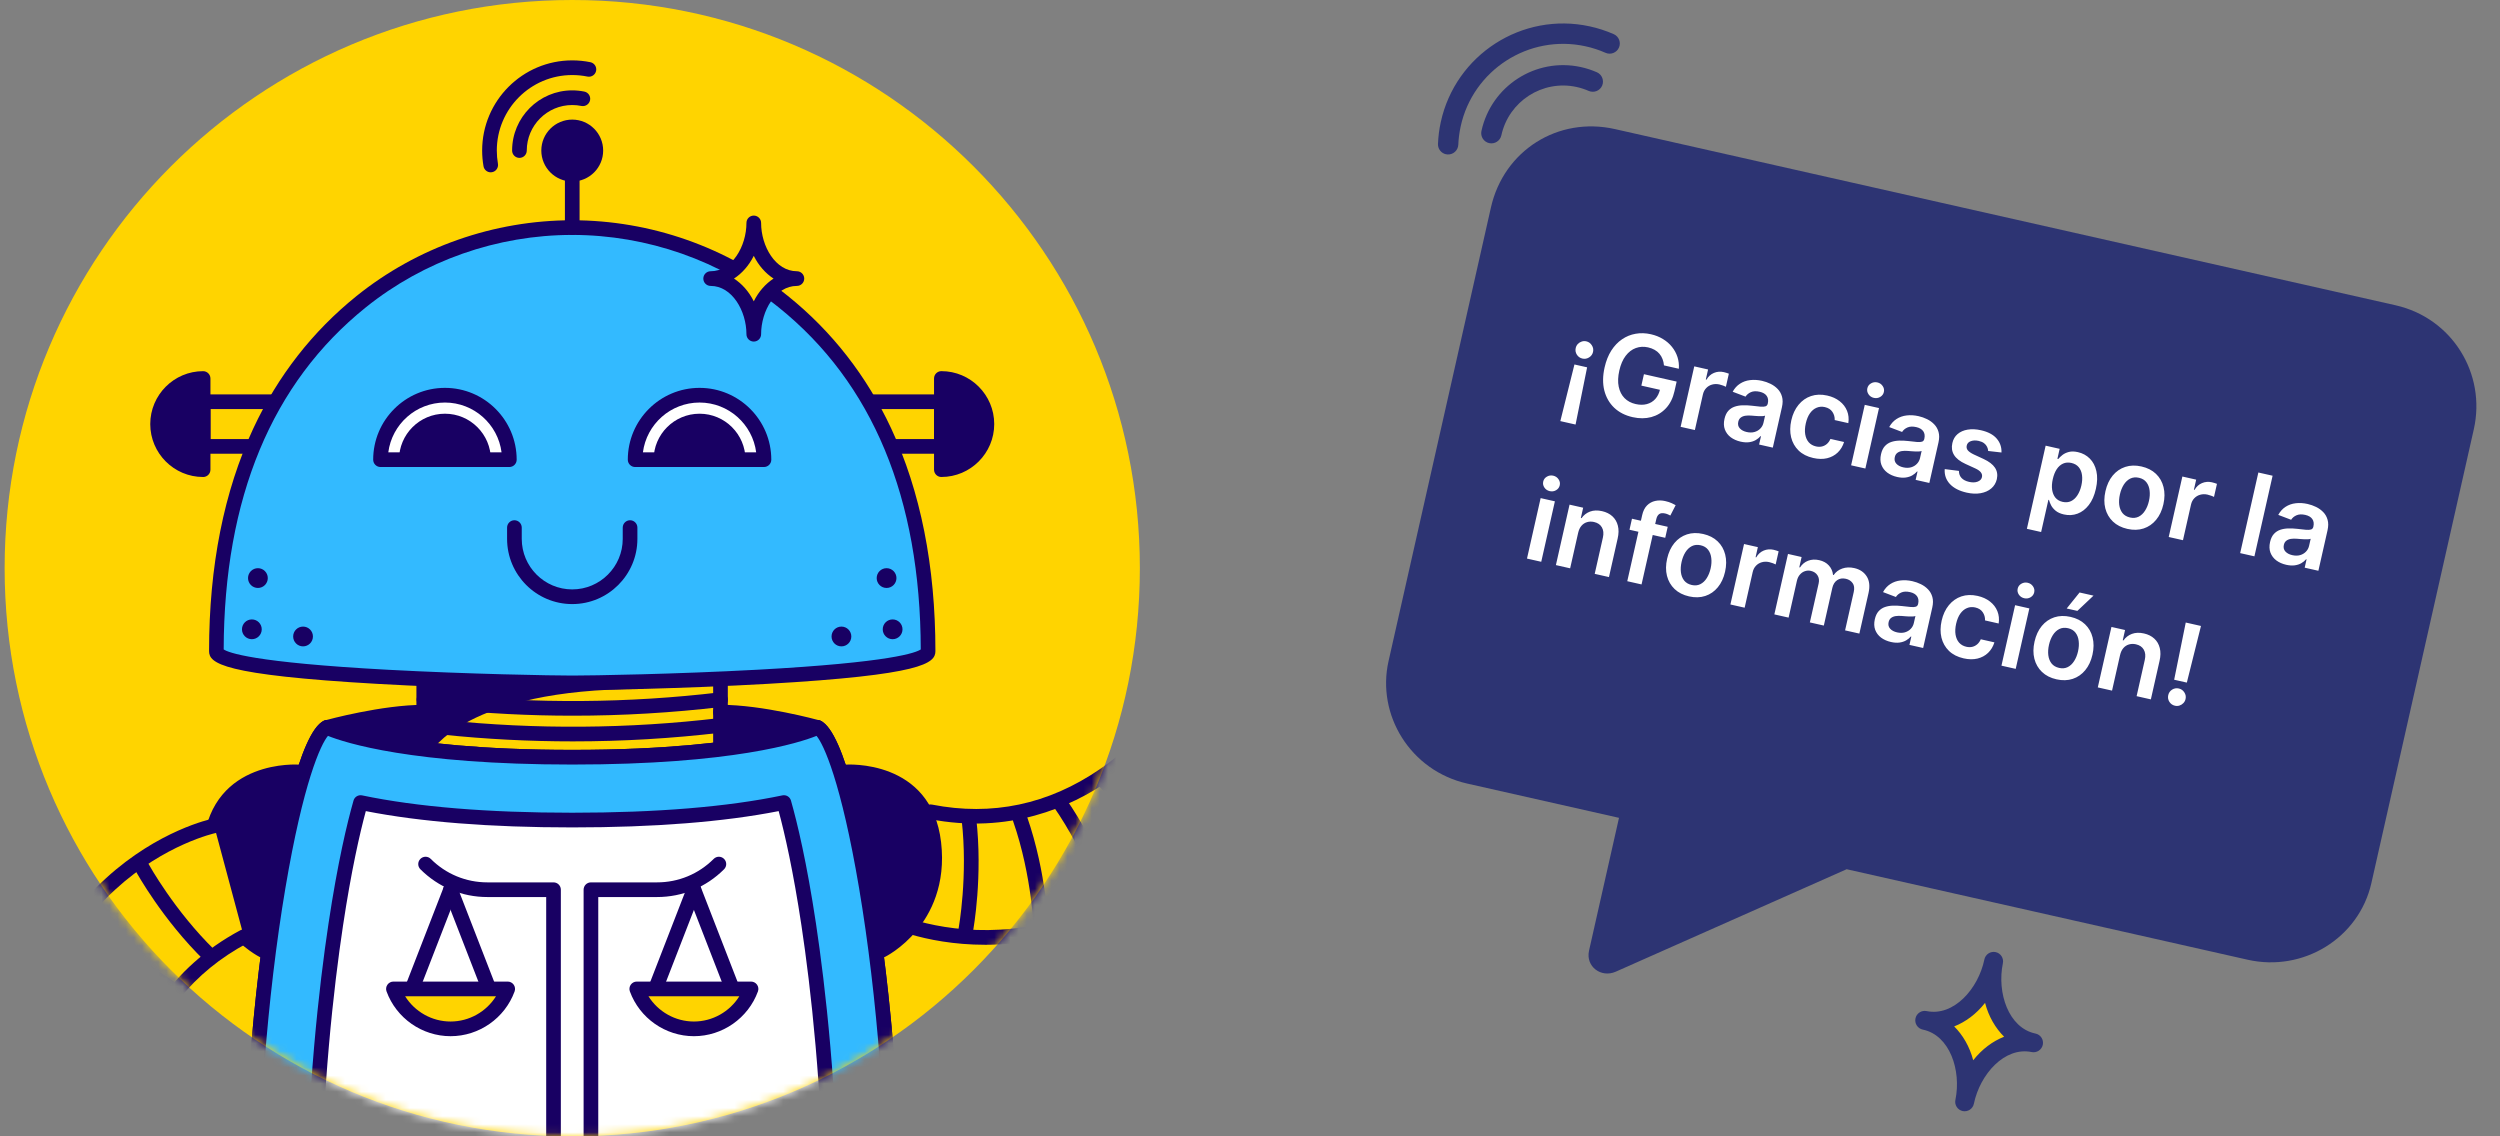 <svg width="308" height="140" viewBox="0 0 308 140" fill="none" xmlns="http://www.w3.org/2000/svg">
<rect x="0" y="0" width="308" height="140" fill="#808080" stroke="none"/>
<path d="M70.5 140C109.121 140 140.43 108.66 140.43 70C140.43 31.34 109.121 0 70.5 0C31.879 0 0.57 31.34 0.57 70C0.57 108.66 31.879 140 70.5 140Z" fill="#FFD400"/>
<mask id="mask0_312_6831" style="mask-type:luminance" maskUnits="userSpaceOnUse" x="0" y="0" width="141" height="140">
<path d="M70.5 140C109.121 140 140.43 108.66 140.43 70C140.43 31.34 109.121 0 70.5 0C31.879 0 0.57 31.34 0.57 70C0.57 108.66 31.879 140 70.5 140Z" fill="white"/>
</mask>
<g mask="url(#mask0_312_6831)">
<path d="M106.6 54.997H115.976V49.492H103.716" fill="#FFD400"/>
<path d="M115.975 55.9H106.6C106.102 55.9 105.697 55.495 105.697 54.997C105.697 54.498 106.102 54.093 106.6 54.093H115.073V50.396H103.719C103.221 50.396 102.816 49.99 102.816 49.492C102.816 48.994 103.221 48.588 103.719 48.588H115.975C116.473 48.588 116.878 48.994 116.878 49.492V54.997C116.878 55.495 116.473 55.9 115.975 55.9Z" fill="#180063"/>
<path d="M115.976 46.629V57.863C119.073 57.863 121.586 55.348 121.586 52.247C121.586 49.146 119.073 46.631 115.976 46.631V46.629Z" fill="#180063"/>
<path d="M115.976 58.766C115.478 58.766 115.073 58.361 115.073 57.862V46.629C115.073 46.13 115.478 45.725 115.976 45.725C119.566 45.725 122.488 48.65 122.488 52.244C122.488 55.838 119.566 58.764 115.976 58.764V58.766ZM116.878 47.62V56.871C119.045 56.448 120.683 54.535 120.683 52.244C120.683 49.954 119.042 48.041 116.878 47.618V47.62Z" fill="#180063"/>
<path d="M34.401 54.997H25.025V49.492H37.282" fill="#FFD400"/>
<path d="M34.401 55.9H25.025C24.527 55.9 24.122 55.495 24.122 54.997V49.492C24.122 48.994 24.527 48.588 25.025 48.588H37.282C37.779 48.588 38.184 48.994 38.184 49.492C38.184 49.99 37.779 50.396 37.282 50.396H25.928V54.093H34.401C34.898 54.093 35.303 54.498 35.303 54.997C35.303 55.495 34.898 55.9 34.401 55.9Z" fill="#180063"/>
<path d="M25.024 46.629V57.863C21.927 57.863 19.415 55.348 19.415 52.247C19.415 49.146 21.927 46.631 25.024 46.631V46.629Z" fill="#180063"/>
<path d="M25.024 58.766C21.434 58.766 18.512 55.841 18.512 52.247C18.512 48.653 21.434 45.728 25.024 45.728C25.522 45.728 25.927 46.133 25.927 46.631V57.865C25.927 58.363 25.522 58.769 25.024 58.769V58.766ZM24.122 47.62C21.955 48.044 20.317 49.957 20.317 52.247C20.317 54.537 21.958 56.45 24.122 56.874V47.623V47.62Z" fill="#180063"/>
<path d="M41.72 89.62C41.72 89.62 47.9 87.27 70.5 87.27C93.1 87.27 99.176 89.362 99.176 89.362C99.176 89.362 93.198 93.286 70.5 93.286C47.802 93.286 41.72 89.62 41.72 89.62Z" fill="#180063"/>
<path d="M88.568 83.183H52.432V93.025H88.568V83.183Z" fill="#FFD400"/>
<path d="M52.233 92.305C52.233 92.305 56.569 83.981 78.908 83.981C52.693 83.981 52.233 84.131 52.233 84.131V92.302V92.305Z" fill="#180063"/>
<path d="M52.233 93.209C52.161 93.209 52.089 93.201 52.019 93.183C51.614 93.085 51.331 92.721 51.331 92.305V84.133C51.331 83.743 51.581 83.397 51.952 83.273C52.115 83.219 52.548 83.077 78.908 83.077C79.406 83.077 79.811 83.483 79.811 83.981C79.811 84.479 79.406 84.885 78.908 84.885C57.366 84.885 53.077 92.643 53.035 92.721C52.878 93.025 52.566 93.206 52.236 93.206L52.233 93.209ZM53.136 85.001V89.86C54.764 88.365 57.766 86.356 63.035 84.91C56.868 84.936 54.248 84.972 53.136 85.001Z" fill="#180063"/>
<path d="M96.51 37.174C81.369 24.995 59.631 24.995 44.491 37.174C35.051 44.767 26.66 57.816 26.66 80.216C26.66 83.351 65.022 84.136 70.5 84.136C75.979 84.136 114.34 83.351 114.34 80.216C114.34 57.816 105.95 44.767 96.51 37.174Z" fill="#33BAFF"/>
<path d="M70.5 85.037C67.859 85.037 56.82 84.843 46.474 84.252C27.341 83.157 25.757 81.719 25.757 80.216C25.757 69.749 27.594 60.511 31.218 52.761C34.235 46.306 38.509 40.827 43.926 36.469C51.408 30.451 60.846 27.136 70.5 27.136C80.154 27.136 89.592 30.451 97.075 36.469C102.491 40.825 106.765 46.306 109.783 52.761C113.407 60.511 115.243 69.749 115.243 80.216C115.243 81.719 113.659 83.16 94.526 84.252C84.181 84.843 73.139 85.037 70.5 85.037ZM27.563 80.01C28.107 80.389 31.133 81.611 47.741 82.512C57.73 83.051 68.063 83.23 70.5 83.23C72.938 83.23 83.273 83.054 93.26 82.512C109.868 81.613 112.893 80.389 113.438 80.01C113.396 61.356 107.508 47.179 95.942 37.876C88.78 32.116 79.744 28.943 70.498 28.943C61.251 28.943 52.216 32.116 45.053 37.879C33.487 47.184 27.602 61.356 27.558 80.012L27.563 80.01Z" fill="#180063"/>
<path d="M52.233 93.209C51.736 93.209 51.331 92.803 51.331 92.305V84.133C51.331 83.635 51.736 83.23 52.233 83.23C52.731 83.23 53.136 83.635 53.136 84.133V92.305C53.136 92.803 52.731 93.209 52.233 93.209Z" fill="#180063"/>
<path d="M88.764 93.209C88.266 93.209 87.861 92.803 87.861 92.305V84.133C87.861 83.635 88.266 83.23 88.764 83.23C89.262 83.23 89.667 83.635 89.667 84.133V92.305C89.667 92.803 89.262 93.209 88.764 93.209Z" fill="#180063"/>
<path d="M36.771 95.101C36.771 95.101 27.067 94.311 25.958 103.864C24.849 113.417 32.404 117.096 32.404 117.096" fill="#180063"/>
<path d="M32.401 118C32.27 118 32.136 117.971 32.007 117.909C31.924 117.871 23.887 113.833 25.058 103.761C26.255 93.462 36.737 94.192 36.84 94.203C37.338 94.244 37.707 94.68 37.668 95.176C37.627 95.672 37.196 96.041 36.696 96.005C36.335 95.976 27.844 95.419 26.851 103.97C25.832 112.74 32.512 116.146 32.798 116.288C33.245 116.507 33.43 117.05 33.211 117.496C33.054 117.816 32.734 118.002 32.401 118.002V118Z" fill="#180063"/>
<path d="M26.384 101.747C26.384 101.747 0.96 106.993 0.96 142.894H15.014C15.014 142.894 13.459 124.258 30.047 115.405" fill="#FFD400"/>
<path d="M15.012 143.798H0.957C0.46 143.798 0.055 143.393 0.055 142.894C0.055 134.581 1.417 127.202 4.102 120.961C6.263 115.939 9.276 111.643 13.062 108.189C19.528 102.292 25.93 100.918 26.201 100.861C26.688 100.76 27.166 101.075 27.266 101.563C27.367 102.051 27.052 102.529 26.565 102.63C26.503 102.643 20.305 103.988 14.202 109.591C6.297 116.848 2.038 128.035 1.863 141.988H14.068C14.04 140.292 14.163 136.574 15.438 132.213C17.024 126.786 20.771 119.327 29.616 114.605C30.057 114.37 30.604 114.537 30.838 114.976C31.073 115.415 30.906 115.965 30.467 116.2C23.831 119.742 19.363 125.278 17.192 132.657C15.559 138.206 15.907 142.77 15.91 142.817C15.93 143.067 15.845 143.318 15.672 143.504C15.502 143.689 15.26 143.795 15.009 143.795L15.012 143.798Z" fill="#180063"/>
<path d="M15.19 138.626H15.177C7.849 138.521 1.496 136.458 1.231 136.37C0.756 136.215 0.501 135.704 0.656 135.229C0.81 134.756 1.321 134.495 1.796 134.653C1.857 134.674 8.161 136.718 15.205 136.819C15.703 136.827 16.103 137.237 16.095 137.736C16.087 138.231 15.685 138.626 15.192 138.626H15.19Z" fill="#180063"/>
<path d="M16.072 132.807C16.028 132.807 15.981 132.804 15.935 132.796C9.247 131.787 3.469 129.159 2.378 128.642C1.927 128.428 1.736 127.891 1.947 127.439C2.159 126.987 2.701 126.796 3.149 127.008C4.199 127.506 9.765 130.036 16.203 131.01C16.696 131.085 17.036 131.544 16.962 132.037C16.895 132.487 16.51 132.807 16.069 132.807H16.072Z" fill="#180063"/>
<path d="M18.471 127.253C18.388 127.253 18.306 127.243 18.223 127.22C11.068 125.18 5.363 121.41 5.123 121.25C4.708 120.974 4.597 120.414 4.873 119.998C5.149 119.582 5.709 119.469 6.124 119.745C6.181 119.784 11.845 123.52 18.718 125.479C19.198 125.616 19.477 126.117 19.34 126.597C19.227 126.995 18.866 127.253 18.473 127.253H18.471Z" fill="#180063"/>
<path d="M20.934 122.59C20.771 122.59 20.609 122.546 20.462 122.456C14.13 118.55 9.657 113.373 9.469 113.154C9.144 112.774 9.188 112.206 9.567 111.881C9.946 111.555 10.516 111.599 10.841 111.979C10.885 112.03 15.324 117.166 21.411 120.917C21.836 121.178 21.968 121.736 21.705 122.162C21.535 122.438 21.238 122.593 20.936 122.593L20.934 122.59Z" fill="#180063"/>
<path d="M25.845 118.627C25.618 118.627 25.391 118.542 25.216 118.372C20.026 113.311 16.859 107.566 16.727 107.324C16.487 106.885 16.647 106.337 17.086 106.097C17.522 105.857 18.071 106.017 18.311 106.456C18.342 106.513 21.489 112.211 26.477 117.075C26.833 117.424 26.841 117.995 26.492 118.353C26.314 118.534 26.08 118.627 25.845 118.627Z" fill="#180063"/>
<path d="M70.5 163.898C41.968 163.898 30.707 156.457 30.24 156.139C29.992 155.972 29.845 155.69 29.845 155.393C29.845 139.034 31.101 122.593 33.384 109.1C34.338 103.456 36.884 90.177 39.904 88.799C40.152 88.685 40.438 88.69 40.683 88.814C40.753 88.848 48.197 92.385 70.5 92.385C82.153 92.385 89.638 91.414 93.868 90.598C98.452 89.715 100.304 88.819 100.322 88.812C100.564 88.693 100.85 88.688 101.098 88.799C104.118 90.177 106.664 103.456 107.618 109.1C109.899 122.593 111.157 139.034 111.157 155.393C111.157 155.693 111.01 155.972 110.763 156.139C110.298 156.457 99.035 163.898 70.502 163.898H70.5ZM31.651 154.885C33.864 156.163 45.489 162.091 70.5 162.091C85.078 162.091 94.975 160.064 100.711 158.365C105.604 156.914 108.379 155.45 109.349 154.887C109.323 138.805 108.08 122.681 105.841 109.428C103.633 96.356 101.477 91.69 100.595 90.66C98.537 91.486 90.288 94.192 70.5 94.192C50.712 94.192 42.461 91.486 40.405 90.66C39.523 91.69 37.366 96.356 35.158 109.428C32.92 122.681 31.677 138.805 31.651 154.885Z" fill="#180063"/>
<path d="M40.279 90.523C39.881 90.523 39.518 90.26 39.409 89.86C39.278 89.38 39.559 88.881 40.039 88.75C40.322 88.672 47.047 86.834 52.233 86.834C52.731 86.834 53.136 87.239 53.136 87.737C53.136 88.236 52.731 88.641 52.233 88.641C47.292 88.641 40.583 90.474 40.516 90.492C40.436 90.516 40.356 90.526 40.276 90.526L40.279 90.523Z" fill="#180063"/>
<path d="M100.722 90.523C100.642 90.523 100.562 90.513 100.482 90.49C100.415 90.472 93.709 88.639 88.764 88.639C88.266 88.639 87.861 88.233 87.861 87.735C87.861 87.237 88.266 86.831 88.764 86.831C93.954 86.831 100.675 88.67 100.959 88.747C101.439 88.879 101.722 89.377 101.588 89.857C101.477 90.257 101.114 90.521 100.719 90.521L100.722 90.523Z" fill="#180063"/>
<path d="M70.5 28.943C70.002 28.943 69.597 28.538 69.597 28.039V21.458C69.597 20.96 70.002 20.554 70.5 20.554C70.998 20.554 71.403 20.96 71.403 21.458V28.039C71.403 28.538 70.998 28.943 70.5 28.943Z" fill="#180063"/>
<path d="M70.5 21.458C72.106 21.458 73.407 20.155 73.407 18.548C73.407 16.941 72.106 15.638 70.5 15.638C68.895 15.638 67.593 16.941 67.593 18.548C67.593 20.155 68.895 21.458 70.5 21.458Z" fill="#180063"/>
<path d="M70.5 22.362C68.4 22.362 66.69 20.652 66.69 18.548C66.69 16.444 68.398 14.735 70.5 14.735C72.602 14.735 74.31 16.444 74.31 18.548C74.31 20.652 72.602 22.362 70.5 22.362ZM70.5 16.545C69.396 16.545 68.496 17.443 68.496 18.551C68.496 19.658 69.394 20.557 70.5 20.557C71.606 20.557 72.504 19.658 72.504 18.551C72.504 17.443 71.606 16.545 70.5 16.545Z" fill="#180063"/>
<path d="M70.5 162.994C99.081 162.994 110.252 155.393 110.252 155.393C110.252 118.534 104.028 91.13 100.722 89.622C100.722 89.622 93.404 93.289 70.5 93.289C47.596 93.289 40.279 89.622 40.279 89.622C36.972 91.13 30.748 118.537 30.748 155.393C30.748 155.393 41.916 162.994 70.5 162.994Z" fill="#33BAFF"/>
<path d="M70.5 163.898C41.968 163.898 30.707 156.457 30.24 156.139C29.992 155.972 29.845 155.69 29.845 155.393C29.845 139.034 31.101 122.593 33.384 109.1C34.338 103.456 36.884 90.177 39.904 88.799C40.152 88.685 40.438 88.69 40.683 88.814C40.753 88.848 48.197 92.385 70.5 92.385C82.153 92.385 89.638 91.414 93.868 90.598C98.452 89.715 100.304 88.819 100.322 88.812C100.564 88.693 100.85 88.688 101.098 88.799C104.118 90.177 106.664 103.456 107.618 109.1C109.899 122.593 111.157 139.034 111.157 155.393C111.157 155.693 111.01 155.972 110.763 156.139C110.298 156.457 99.035 163.898 70.502 163.898H70.5ZM31.651 154.885C33.864 156.163 45.489 162.091 70.5 162.091C85.078 162.091 94.975 160.064 100.711 158.365C105.604 156.914 108.379 155.45 109.349 154.887C109.323 138.805 108.08 122.681 105.841 109.428C103.633 96.356 101.477 91.69 100.595 90.66C98.537 91.486 90.288 94.192 70.5 94.192C50.712 94.192 42.461 91.486 40.405 90.66C39.523 91.69 37.366 96.356 35.158 109.428C32.92 122.681 31.677 138.805 31.651 154.885Z" fill="#180063"/>
<path d="M70.5 155.249C57.304 155.249 48.331 153.516 43.129 152.063C41.259 151.541 39.729 151.017 38.522 150.55C38.764 134.423 40.168 121.867 41.364 113.918C42.43 106.828 43.546 101.956 44.423 98.876C49.682 99.978 57.988 101.034 70.5 101.034C83.012 101.034 91.317 99.978 96.577 98.876C97.451 101.956 98.568 106.828 99.636 113.918C100.832 121.867 102.236 134.421 102.478 150.55C101.271 151.017 99.744 151.541 97.871 152.063C92.666 153.516 83.693 155.249 70.5 155.249Z" fill="white"/>
<path d="M70.5 156.152C57.204 156.152 48.143 154.402 42.886 152.933C41.204 152.463 39.626 151.944 38.197 151.391C37.844 151.254 37.614 150.914 37.619 150.534C37.864 134.204 39.306 121.534 40.472 113.781C41.609 106.219 42.775 101.367 43.554 98.628C43.683 98.171 44.145 97.895 44.606 97.99C51.38 99.41 60.093 100.128 70.5 100.128C80.907 100.128 89.618 99.408 96.394 97.99C96.858 97.892 97.317 98.171 97.446 98.628C98.225 101.367 99.391 106.219 100.528 113.781C101.694 121.534 103.136 134.204 103.381 150.534C103.386 150.914 103.156 151.254 102.803 151.391C101.374 151.944 99.798 152.463 98.114 152.933C92.855 154.402 83.796 156.152 70.5 156.152ZM39.435 149.927C40.65 150.377 41.973 150.8 43.371 151.192C48.522 152.631 57.407 154.345 70.5 154.345C83.592 154.345 92.481 152.631 97.629 151.192C99.027 150.803 100.347 150.377 101.565 149.927C101.294 134.005 99.886 121.648 98.743 114.052C97.724 107.28 96.688 102.723 95.932 99.929C89.161 101.261 80.613 101.938 70.5 101.938C60.387 101.938 51.836 101.261 45.068 99.929C44.315 102.725 43.276 107.28 42.257 114.052C41.114 121.648 39.706 134.005 39.435 149.927Z" fill="#180063"/>
<path d="M54.815 48.687C50.433 48.687 46.879 52.244 46.879 56.631H62.752C62.752 52.244 59.198 48.687 54.815 48.687Z" fill="white"/>
<path d="M62.752 57.537H46.879C46.381 57.537 45.976 57.132 45.976 56.633C45.976 51.754 49.94 47.785 54.815 47.785C59.69 47.785 63.654 51.754 63.654 56.633C63.654 57.132 63.25 57.537 62.752 57.537ZM47.838 55.73H61.792C61.349 52.273 58.388 49.593 54.815 49.593C51.243 49.593 48.285 52.273 47.838 55.73Z" fill="#180063"/>
<path d="M86.182 48.687C81.8 48.687 78.246 52.244 78.246 56.631H94.118C94.118 52.244 90.564 48.687 86.182 48.687Z" fill="white"/>
<path d="M94.121 57.537H78.248C77.75 57.537 77.345 57.132 77.345 56.633C77.345 51.754 81.31 47.785 86.184 47.785C91.059 47.785 95.024 51.754 95.024 56.633C95.024 57.132 94.619 57.537 94.121 57.537ZM79.207 55.73H93.161C92.718 52.273 89.757 49.593 86.184 49.593C82.612 49.593 79.654 52.273 79.207 55.73Z" fill="#180063"/>
<path d="M54.816 51.873C52.19 51.873 50.06 54.003 50.06 56.633H59.569C59.569 54.005 57.441 51.873 54.813 51.873H54.816Z" fill="#180063"/>
<path d="M59.572 57.537H50.062C49.564 57.537 49.159 57.132 49.159 56.633C49.159 53.509 51.697 50.969 54.818 50.969C57.939 50.969 60.477 53.509 60.477 56.633C60.477 57.132 60.072 57.537 59.574 57.537H59.572ZM51.07 55.73H58.561C58.153 54.039 56.629 52.776 54.816 52.776C53.002 52.776 51.478 54.036 51.07 55.73Z" fill="#180063"/>
<path d="M86.183 51.873C83.557 51.873 81.426 54.003 81.426 56.633H90.936C90.936 54.005 88.808 51.873 86.18 51.873H86.183Z" fill="#180063"/>
<path d="M90.939 57.537H81.429C80.931 57.537 80.526 57.132 80.526 56.633C80.526 53.509 83.064 50.969 86.185 50.969C89.306 50.969 91.844 53.509 91.844 56.633C91.844 57.132 91.439 57.537 90.941 57.537H90.939ZM82.437 55.73H89.927C89.52 54.039 87.996 52.776 86.182 52.776C84.369 52.776 82.845 54.036 82.437 55.73Z" fill="#180063"/>
<path d="M70.5 74.423C66.074 74.423 62.473 70.818 62.473 66.388V64.999C62.473 64.501 62.878 64.095 63.376 64.095C63.874 64.095 64.279 64.501 64.279 64.999V66.388C64.279 69.822 67.069 72.615 70.5 72.615C73.93 72.615 76.721 69.822 76.721 66.388V64.999C76.721 64.501 77.126 64.095 77.624 64.095C78.122 64.095 78.527 64.501 78.527 64.999V66.388C78.527 70.818 74.926 74.423 70.5 74.423Z" fill="#180063"/>
<path d="M70.577 88.174C65.223 88.174 59.871 87.898 54.55 87.345L52.141 87.095C51.645 87.043 51.284 86.599 51.336 86.103C51.388 85.608 51.826 85.246 52.326 85.298L54.736 85.548C65.999 86.718 77.413 86.635 88.658 85.3C89.156 85.241 89.602 85.597 89.662 86.09C89.721 86.586 89.368 87.035 88.872 87.095C82.806 87.815 76.69 88.174 70.577 88.174Z" fill="#180063"/>
<path d="M70.577 91.339C65.223 91.339 59.871 91.063 54.55 90.51L52.141 90.26C51.645 90.208 51.284 89.764 51.336 89.269C51.388 88.773 51.826 88.411 52.326 88.463L54.736 88.713C65.999 89.883 77.413 89.8 88.658 88.466C89.156 88.406 89.602 88.76 89.662 89.256C89.721 89.751 89.368 90.201 88.872 90.26C82.806 90.98 76.69 91.339 70.577 91.339Z" fill="#180063"/>
<path d="M68.194 146.109C67.696 146.109 67.291 145.703 67.291 145.205V110.515H60.046C56.928 110.515 53.998 109.299 51.792 107.094C51.439 106.74 51.439 106.17 51.792 105.816C52.146 105.462 52.716 105.462 53.069 105.816C54.931 107.68 57.41 108.708 60.046 108.708H68.194C68.692 108.708 69.097 109.113 69.097 109.611V145.205C69.097 145.703 68.692 146.109 68.194 146.109Z" fill="#180063"/>
<path d="M50.766 122.738C50.658 122.738 50.547 122.717 50.438 122.676C49.974 122.495 49.742 121.971 49.923 121.506L54.666 109.283C54.846 108.819 55.37 108.589 55.834 108.767C56.299 108.948 56.531 109.472 56.35 109.937L51.607 122.159C51.468 122.515 51.127 122.735 50.766 122.735V122.738Z" fill="#180063"/>
<path d="M60.253 122.737C59.892 122.737 59.548 122.518 59.412 122.162L54.669 109.939C54.488 109.474 54.718 108.95 55.184 108.769C55.651 108.589 56.172 108.821 56.353 109.286L61.096 121.508C61.277 121.973 61.047 122.497 60.58 122.678C60.472 122.719 60.361 122.74 60.253 122.74V122.737Z" fill="#180063"/>
<path d="M48.47 121.834C49.523 124.705 52.277 126.755 55.509 126.755C58.741 126.755 61.498 124.705 62.548 121.834H48.468H48.47Z" fill="#FFD400"/>
<path d="M55.509 127.659C51.999 127.659 48.829 125.443 47.622 122.146C47.521 121.87 47.56 121.56 47.73 121.317C47.898 121.075 48.176 120.93 48.47 120.93H62.551C62.845 120.93 63.121 121.075 63.291 121.317C63.461 121.56 63.5 121.867 63.399 122.146C62.192 125.443 59.022 127.659 55.512 127.659H55.509ZM49.91 122.737C51.099 124.64 53.209 125.851 55.509 125.851C57.81 125.851 59.92 124.64 61.109 122.737H49.912H49.91Z" fill="#180063"/>
<path d="M72.803 146.109C72.305 146.109 71.9 145.703 71.9 145.205V109.611C71.9 109.113 72.305 108.708 72.803 108.708H80.951C83.587 108.708 86.063 107.68 87.928 105.816C88.281 105.462 88.852 105.462 89.205 105.816C89.558 106.17 89.558 106.74 89.205 107.094C86.999 109.301 84.07 110.515 80.951 110.515H73.706V145.205C73.706 145.703 73.301 146.109 72.803 146.109Z" fill="#180063"/>
<path d="M90.234 122.737C89.873 122.737 89.53 122.518 89.393 122.162L84.65 109.939C84.469 109.474 84.699 108.95 85.166 108.769C85.633 108.589 86.154 108.821 86.334 109.286L91.078 121.508C91.258 121.973 91.029 122.497 90.562 122.678C90.453 122.719 90.343 122.74 90.234 122.74V122.737Z" fill="#180063"/>
<path d="M80.745 122.738C80.637 122.738 80.526 122.717 80.418 122.676C79.953 122.495 79.721 121.971 79.902 121.506L84.645 109.283C84.826 108.819 85.349 108.589 85.813 108.767C86.278 108.948 86.51 109.472 86.329 109.937L81.586 122.159C81.447 122.515 81.106 122.735 80.745 122.735V122.738Z" fill="#180063"/>
<path d="M92.53 121.834C91.478 124.705 88.723 126.755 85.491 126.755C82.259 126.755 79.502 124.705 78.452 121.834H92.532H92.53Z" fill="#FFD400"/>
<path d="M85.488 127.659C81.978 127.659 78.808 125.443 77.601 122.146C77.5 121.87 77.539 121.56 77.709 121.317C77.877 121.075 78.155 120.93 78.449 120.93H92.53C92.824 120.93 93.1 121.075 93.27 121.317C93.44 121.56 93.479 121.867 93.378 122.146C92.171 125.443 89.001 127.659 85.491 127.659H85.488ZM79.889 122.737C81.078 124.64 83.188 125.851 85.488 125.851C87.789 125.851 89.899 124.64 91.088 122.737H79.891H79.889Z" fill="#180063"/>
<path d="M31.775 72.437C32.447 72.437 32.992 71.892 32.992 71.219C32.992 70.546 32.447 70 31.775 70C31.102 70 30.557 70.546 30.557 71.219C30.557 71.892 31.102 72.437 31.775 72.437Z" fill="#180063"/>
<path d="M31.029 78.75C31.701 78.75 32.246 78.204 32.246 77.531C32.246 76.858 31.701 76.313 31.029 76.313C30.357 76.313 29.811 76.858 29.811 77.531C29.811 78.204 30.357 78.75 31.029 78.75Z" fill="#180063"/>
<path d="M37.336 79.633C38.008 79.633 38.553 79.087 38.553 78.414C38.553 77.741 38.008 77.196 37.336 77.196C36.663 77.196 36.118 77.741 36.118 78.414C36.118 79.087 36.663 79.633 37.336 79.633Z" fill="#180063"/>
<path d="M109.225 72.437C109.898 72.437 110.443 71.892 110.443 71.219C110.443 70.546 109.898 70 109.225 70C108.553 70 108.008 70.546 108.008 71.219C108.008 71.892 108.553 72.437 109.225 72.437Z" fill="#180063"/>
<path d="M109.971 78.75C110.643 78.75 111.188 78.204 111.188 77.531C111.188 76.858 110.643 76.313 109.971 76.313C109.298 76.313 108.753 76.858 108.753 77.531C108.753 78.204 109.298 78.75 109.971 78.75Z" fill="#180063"/>
<path d="M103.665 79.633C104.337 79.633 104.882 79.087 104.882 78.414C104.882 77.741 104.337 77.196 103.665 77.196C102.992 77.196 102.447 77.741 102.447 78.414C102.447 79.087 102.992 79.633 103.665 79.633Z" fill="#180063"/>
<path d="M108.872 112.916C108.872 112.916 131.892 124.924 154.546 97.089L143.651 88.205C143.651 88.205 133.099 103.637 114.652 100.014" fill="#FFD400"/>
<path d="M121.348 116.396C113.687 116.396 108.681 113.835 108.457 113.716C108.016 113.487 107.843 112.939 108.072 112.498C108.302 112.056 108.846 111.883 109.29 112.113C109.365 112.152 115.013 115.015 123.264 114.532C133.973 113.905 144.332 107.92 153.272 97.216L143.808 89.498C142.759 90.831 140.319 93.635 136.579 96.211C131.926 99.418 124.314 102.831 114.477 100.9C113.987 100.804 113.669 100.329 113.765 99.839C113.86 99.348 114.335 99.028 114.825 99.126C122.204 100.577 129.163 99.108 135.503 94.76C140.27 91.492 142.88 87.73 142.906 87.694C143.047 87.484 143.272 87.348 143.522 87.311C143.772 87.275 144.025 87.345 144.221 87.505L155.116 96.389C155.302 96.542 155.42 96.759 155.443 96.999C155.467 97.236 155.397 97.476 155.245 97.662C150.001 104.107 144.288 108.968 138.268 112.108C133.427 114.636 128.376 116.061 123.262 116.345C122.607 116.381 121.967 116.399 121.343 116.399L121.348 116.396Z" fill="#180063"/>
<path d="M149.46 103.366C149.163 103.366 148.872 103.218 148.699 102.95C148.663 102.893 145.064 97.324 139.669 92.793C139.287 92.473 139.238 91.902 139.558 91.52C139.878 91.138 140.448 91.089 140.829 91.409C146.444 96.123 150.066 101.739 150.218 101.977C150.486 102.397 150.365 102.955 149.945 103.224C149.795 103.322 149.625 103.366 149.457 103.366H149.46Z" fill="#180063"/>
<path d="M143.638 108.535C143.301 108.535 142.978 108.343 142.823 108.021C142.323 106.97 139.607 101.491 135.227 96.666C134.892 96.296 134.92 95.726 135.289 95.39C135.658 95.055 136.228 95.083 136.563 95.452C141.113 100.466 143.932 106.154 144.451 107.244C144.665 107.695 144.474 108.232 144.025 108.449C143.899 108.509 143.767 108.537 143.638 108.537V108.535Z" fill="#180063"/>
<path d="M136.8 112.407C136.416 112.407 136.058 112.16 135.939 111.772C135.918 111.708 133.886 105.227 129.792 99.364C129.506 98.956 129.607 98.39 130.017 98.106C130.424 97.82 130.989 97.92 131.273 98.331C135.534 104.435 137.579 110.967 137.664 111.24C137.811 111.718 137.546 112.224 137.069 112.371C136.981 112.4 136.891 112.413 136.8 112.413V112.407Z" fill="#180063"/>
<path d="M128.281 115.694C127.794 115.694 127.391 115.304 127.378 114.814C127.378 114.747 127.175 107.956 124.825 101.202C124.66 100.73 124.91 100.216 125.379 100.051C125.851 99.888 126.365 100.136 126.53 100.606C128.975 107.639 129.176 114.478 129.184 114.767C129.197 115.266 128.802 115.681 128.304 115.694C128.297 115.694 128.289 115.694 128.281 115.694Z" fill="#180063"/>
<path d="M118.993 115.438C118.939 115.438 118.885 115.433 118.828 115.423C118.338 115.333 118.013 114.86 118.103 114.37C118.114 114.305 119.272 107.897 118.472 100.972C118.416 100.476 118.771 100.027 119.267 99.97C119.762 99.914 120.211 100.27 120.267 100.766C121.098 107.969 119.93 114.426 119.881 114.697C119.801 115.134 119.421 115.436 118.993 115.436V115.438Z" fill="#180063"/>
<path d="M104.229 95.101C104.229 95.101 113.933 94.311 115.042 103.864C116.151 113.417 108.596 117.096 108.596 117.096" fill="#180063"/>
<path d="M108.599 118C108.263 118 107.944 117.814 107.786 117.491C107.567 117.042 107.755 116.502 108.204 116.283C108.488 116.143 115.168 112.738 114.149 103.967C113.156 95.416 104.665 95.971 104.304 96.002C103.806 96.038 103.373 95.669 103.334 95.173C103.296 94.677 103.664 94.241 104.16 94.203C104.265 94.195 114.745 93.462 115.942 103.761C116.553 109.012 114.642 112.575 112.932 114.641C111.077 116.879 109.076 117.871 108.991 117.912C108.864 117.974 108.73 118.002 108.596 118.002L108.599 118Z" fill="#180063"/>
<path d="M87.552 34.321C90.208 34.321 92.865 37.102 92.865 41.178C92.865 37.102 95.522 34.321 98.178 34.321C95.522 34.321 92.865 31.54 92.865 27.463C92.865 31.54 90.208 34.321 87.552 34.321Z" fill="#FFD400"/>
<path d="M92.865 42.082C92.367 42.082 91.962 41.677 91.962 41.178C91.962 38.302 90.19 35.225 87.552 35.225C87.054 35.225 86.649 34.819 86.649 34.321C86.649 33.823 87.054 33.417 87.552 33.417C90.19 33.417 91.962 30.34 91.962 27.463C91.962 26.965 92.367 26.56 92.865 26.56C93.363 26.56 93.768 26.965 93.768 27.463C93.768 30.34 95.54 33.417 98.178 33.417C98.676 33.417 99.081 33.823 99.081 34.321C99.081 34.819 98.676 35.225 98.178 35.225C95.54 35.225 93.768 38.302 93.768 41.178C93.768 41.677 93.363 42.082 92.865 42.082ZM90.428 34.321C91.397 34.953 92.261 35.904 92.865 37.122C93.471 35.904 94.333 34.953 95.302 34.321C94.333 33.688 93.469 32.738 92.865 31.52C92.259 32.738 91.397 33.688 90.428 34.321Z" fill="#180063"/>
<path d="M63.995 19.452C63.497 19.452 63.092 19.047 63.092 18.548C63.092 14.459 66.414 11.133 70.5 11.133C71.003 11.133 71.503 11.185 71.991 11.283C72.478 11.383 72.796 11.861 72.695 12.349C72.594 12.837 72.117 13.152 71.63 13.054C71.261 12.979 70.879 12.94 70.5 12.94C67.41 12.94 64.898 15.455 64.898 18.548C64.898 19.047 64.493 19.452 63.995 19.452Z" fill="#180063"/>
<path d="M60.456 21.231C60.026 21.231 59.644 20.921 59.569 20.482C59.458 19.847 59.401 19.196 59.401 18.548C59.401 12.421 64.379 7.438 70.5 7.438C71.253 7.438 72.004 7.513 72.736 7.663C73.224 7.764 73.541 8.241 73.44 8.729C73.34 9.217 72.865 9.532 72.375 9.434C71.764 9.308 71.132 9.246 70.5 9.246C65.375 9.246 61.207 13.418 61.207 18.548C61.207 19.093 61.253 19.638 61.346 20.17C61.431 20.66 61.104 21.13 60.614 21.215C60.559 21.226 60.508 21.228 60.456 21.228V21.231Z" fill="#180063"/>
<path d="M70.5 146.109C57.415 146.109 48.498 144.387 43.322 142.941C41.666 142.479 40.113 141.967 38.708 141.425C38.243 141.244 38.011 140.723 38.192 140.256C38.372 139.791 38.893 139.558 39.36 139.739C40.712 140.263 42.208 140.754 43.809 141.201C48.878 142.615 57.621 144.301 70.502 144.301C83.383 144.301 92.127 142.615 97.195 141.201C98.797 140.754 100.293 140.263 101.645 139.739C102.109 139.558 102.633 139.791 102.813 140.256C102.994 140.72 102.762 141.244 102.297 141.425C100.892 141.97 99.339 142.479 97.683 142.941C92.509 144.387 83.592 146.109 70.505 146.109H70.5Z" fill="#180063"/>
</g>
<g clip-path="url(#clip0_312_6831)">
<path d="M304.774 52.886L292.158 108.784C290.619 115.601 283.74 119.78 276.923 118.241L227.508 107.088L199.074 119.706C197.252 120.523 195.329 119.066 195.769 117.118L199.461 100.758L180.763 96.537C173.752 94.955 169.573 88.076 171.068 81.454L183.684 25.555C185.267 18.544 191.951 14.321 198.963 15.904L295.122 37.607C302.134 39.19 306.313 46.069 304.774 52.886Z" fill="#2D3473"/>
<path d="M194.11 52.304L192.233 51.88L193.971 44.903L195.533 45.255L194.11 52.304ZM195.435 42.053C195.723 42.118 195.948 42.279 196.111 42.537C196.277 42.792 196.328 43.066 196.261 43.361C196.196 43.651 196.033 43.876 195.773 44.035C195.516 44.195 195.243 44.242 194.956 44.177C194.661 44.111 194.433 43.95 194.269 43.696C194.109 43.442 194.062 43.17 194.127 42.879C194.172 42.682 194.261 42.513 194.394 42.373C194.528 42.234 194.686 42.135 194.869 42.078C195.052 42.017 195.241 42.009 195.435 42.053ZM205 45.017C204.978 44.737 204.92 44.477 204.824 44.238C204.733 43.997 204.605 43.779 204.441 43.586C204.281 43.394 204.083 43.232 203.848 43.1C203.613 42.966 203.347 42.865 203.049 42.798C202.516 42.678 202.01 42.704 201.533 42.879C201.055 43.053 200.638 43.373 200.281 43.84C199.929 44.304 199.668 44.908 199.5 45.651C199.331 46.401 199.306 47.063 199.424 47.637C199.543 48.211 199.782 48.681 200.141 49.047C200.5 49.411 200.958 49.655 201.514 49.78C202.019 49.894 202.477 49.896 202.889 49.785C203.305 49.675 203.653 49.465 203.934 49.154C204.215 48.841 204.41 48.443 204.519 47.961L204.912 48.116L202.216 47.508L202.533 46.101L206.563 47.011L206.294 48.204C206.102 49.054 205.755 49.749 205.253 50.288C204.751 50.827 204.145 51.193 203.435 51.386C202.726 51.576 201.961 51.578 201.14 51.393C200.225 51.187 199.468 50.8 198.869 50.233C198.274 49.664 197.868 48.956 197.651 48.108C197.439 47.258 197.451 46.31 197.687 45.262C197.868 44.461 198.143 43.77 198.511 43.191C198.883 42.612 199.324 42.149 199.834 41.802C200.345 41.452 200.902 41.224 201.507 41.12C202.112 41.011 202.74 41.031 203.39 41.178C203.939 41.302 204.434 41.498 204.872 41.767C205.312 42.033 205.683 42.354 205.985 42.732C206.29 43.11 206.517 43.528 206.665 43.986C206.813 44.444 206.869 44.926 206.833 45.431L205 45.017ZM207.052 52.585L208.733 45.136L210.436 45.52L210.155 46.761L210.233 46.779C210.466 46.38 210.773 46.101 211.156 45.943C211.542 45.782 211.948 45.749 212.375 45.846C212.472 45.868 212.579 45.897 212.697 45.934C212.818 45.968 212.918 46.002 212.995 46.036L212.63 47.651C212.562 47.609 212.449 47.559 212.292 47.504C212.138 47.445 211.987 47.399 211.839 47.366C211.518 47.293 211.215 47.298 210.928 47.379C210.645 47.458 210.404 47.602 210.204 47.812C210.003 48.022 209.868 48.285 209.796 48.602L208.808 52.981L207.052 52.585ZM214.443 54.411C213.971 54.304 213.565 54.124 213.224 53.871C212.888 53.615 212.648 53.296 212.503 52.913C212.361 52.531 212.346 52.096 212.456 51.608C212.551 51.188 212.707 50.858 212.924 50.618C213.141 50.378 213.403 50.206 213.708 50.102C214.014 49.997 214.344 49.941 214.699 49.933C215.059 49.922 215.424 49.938 215.794 49.981C216.241 50.034 216.604 50.074 216.884 50.1C217.164 50.122 217.375 50.108 217.515 50.059C217.659 50.006 217.75 49.896 217.788 49.728L217.795 49.699C217.877 49.333 217.833 49.026 217.661 48.777C217.49 48.527 217.201 48.357 216.793 48.265C216.363 48.168 216.001 48.184 215.707 48.315C215.415 48.447 215.197 48.63 215.052 48.866L213.466 48.263C213.697 47.84 213.996 47.509 214.362 47.273C214.729 47.033 215.144 46.885 215.609 46.83C216.074 46.772 216.566 46.802 217.087 46.919C217.446 47 217.794 47.123 218.13 47.287C218.467 47.452 218.76 47.664 219.011 47.924C219.262 48.181 219.439 48.495 219.543 48.865C219.649 49.236 219.647 49.668 219.535 50.163L218.41 55.148L216.722 54.767L216.953 53.744L216.895 53.731C216.742 53.914 216.547 54.074 216.313 54.211C216.082 54.346 215.808 54.435 215.493 54.48C215.181 54.521 214.831 54.498 214.443 54.411ZM215.19 53.224C215.542 53.303 215.864 53.303 216.154 53.222C216.444 53.138 216.685 52.996 216.877 52.794C217.072 52.594 217.2 52.356 217.262 52.081L217.46 51.203C217.395 51.236 217.292 51.257 217.151 51.266C217.013 51.275 216.859 51.276 216.691 51.269C216.523 51.262 216.357 51.252 216.194 51.238C216.03 51.225 215.888 51.214 215.768 51.203C215.498 51.18 215.251 51.185 215.026 51.219C214.8 51.254 214.612 51.33 214.459 51.448C214.307 51.564 214.206 51.734 214.155 51.961C214.082 52.284 214.145 52.555 214.344 52.773C214.543 52.991 214.825 53.141 215.19 53.224ZM223.392 56.425C222.648 56.258 222.046 55.95 221.586 55.503C221.13 55.057 220.823 54.514 220.665 53.873C220.511 53.23 220.519 52.532 220.689 51.779C220.86 51.023 221.156 50.388 221.578 49.875C222 49.358 222.513 48.998 223.116 48.795C223.723 48.589 224.39 48.568 225.118 48.732C225.722 48.868 226.232 49.101 226.648 49.429C227.067 49.755 227.37 50.151 227.557 50.618C227.744 51.081 227.797 51.586 227.714 52.131L226.036 51.753C226.049 51.378 225.955 51.043 225.754 50.746C225.556 50.447 225.246 50.249 224.822 50.153C224.464 50.072 224.126 50.098 223.811 50.231C223.496 50.36 223.223 50.587 222.99 50.912C222.76 51.237 222.589 51.651 222.475 52.152C222.361 52.659 222.337 53.112 222.403 53.511C222.47 53.907 222.615 54.234 222.839 54.492C223.067 54.747 223.364 54.916 223.729 54.998C223.988 55.057 224.23 55.06 224.455 55.009C224.685 54.956 224.89 54.851 225.072 54.695C225.253 54.539 225.4 54.332 225.512 54.075L227.19 54.454C227.029 54.972 226.768 55.404 226.408 55.751C226.049 56.094 225.612 56.329 225.098 56.454C224.584 56.576 224.016 56.566 223.392 56.425ZM228.057 57.326L229.738 49.877L231.494 50.273L229.813 57.722L228.057 57.326ZM230.859 49.019C230.581 48.956 230.363 48.81 230.204 48.58C230.046 48.347 229.996 48.1 230.056 47.838C230.115 47.573 230.266 47.371 230.508 47.232C230.751 47.09 231.012 47.05 231.29 47.113C231.571 47.176 231.789 47.324 231.944 47.556C232.103 47.786 232.152 48.033 232.092 48.298C232.033 48.56 231.882 48.762 231.64 48.904C231.401 49.044 231.141 49.082 230.859 49.019ZM233.727 58.764C233.255 58.657 232.849 58.477 232.509 58.223C232.172 57.967 231.932 57.648 231.787 57.266C231.646 56.884 231.63 56.449 231.74 55.96C231.835 55.54 231.991 55.21 232.208 54.97C232.426 54.73 232.687 54.558 232.993 54.454C233.298 54.35 233.629 54.294 233.984 54.285C234.343 54.275 234.708 54.291 235.079 54.334C235.526 54.387 235.889 54.426 236.168 54.452C236.449 54.475 236.659 54.461 236.799 54.411C236.944 54.359 237.035 54.248 237.073 54.08L237.079 54.051C237.162 53.686 237.117 53.379 236.946 53.129C236.775 52.88 236.485 52.709 236.078 52.617C235.648 52.52 235.286 52.537 234.991 52.668C234.7 52.799 234.482 52.983 234.337 53.218L232.75 52.615C232.982 52.192 233.28 51.862 233.646 51.625C234.013 51.385 234.429 51.238 234.893 51.183C235.358 51.125 235.851 51.154 236.371 51.272C236.73 51.353 237.078 51.475 237.415 51.64C237.751 51.804 238.045 52.017 238.295 52.277C238.546 52.534 238.724 52.848 238.827 53.218C238.934 53.588 238.931 54.021 238.82 54.515L237.694 59.501L236.007 59.12L236.238 58.097L236.179 58.084C236.026 58.266 235.832 58.426 235.597 58.564C235.366 58.698 235.093 58.788 234.777 58.832C234.465 58.874 234.115 58.851 233.727 58.764ZM234.474 57.576C234.827 57.656 235.148 57.655 235.438 57.575C235.729 57.491 235.97 57.348 236.161 57.147C236.356 56.946 236.485 56.708 236.547 56.434L236.745 55.556C236.68 55.589 236.576 55.609 236.435 55.618C236.297 55.628 236.144 55.629 235.976 55.622C235.807 55.614 235.642 55.604 235.478 55.591C235.314 55.578 235.173 55.566 235.053 55.556C234.783 55.532 234.535 55.538 234.31 55.572C234.085 55.606 233.896 55.682 233.744 55.801C233.592 55.916 233.491 56.087 233.439 56.313C233.366 56.636 233.429 56.907 233.628 57.125C233.827 57.344 234.109 57.494 234.474 57.576ZM246.584 55.748L244.944 55.561C244.935 55.389 244.89 55.22 244.809 55.052C244.732 54.885 244.609 54.736 244.441 54.607C244.273 54.477 244.053 54.382 243.782 54.321C243.416 54.238 243.091 54.248 242.807 54.35C242.525 54.453 242.358 54.631 242.304 54.884C242.252 55.1 242.291 55.294 242.422 55.466C242.557 55.639 242.803 55.812 243.162 55.985L244.371 56.543C245.041 56.854 245.511 57.213 245.779 57.62C246.051 58.028 246.128 58.499 246.011 59.033C245.901 59.501 245.671 59.884 245.318 60.182C244.969 60.477 244.533 60.671 244.01 60.763C243.486 60.855 242.914 60.832 242.293 60.692C241.381 60.486 240.69 60.129 240.22 59.622C239.751 59.112 239.54 58.502 239.588 57.793L241.338 58.014C241.339 58.368 241.447 58.659 241.66 58.887C241.874 59.116 242.183 59.275 242.587 59.367C243.004 59.461 243.358 59.451 243.649 59.336C243.943 59.222 244.118 59.039 244.175 58.787C244.223 58.574 244.181 58.379 244.047 58.203C243.917 58.027 243.689 57.864 243.363 57.712L242.152 57.158C241.472 56.849 240.999 56.479 240.736 56.049C240.474 55.616 240.406 55.128 240.531 54.586C240.632 54.126 240.846 53.756 241.174 53.477C241.506 53.195 241.919 53.013 242.413 52.931C242.912 52.846 243.458 52.871 244.053 53.006C244.926 53.203 245.571 53.544 245.988 54.029C246.409 54.514 246.607 55.087 246.584 55.748ZM249.712 65.149L252.023 54.907L253.75 55.296L253.472 56.528L253.574 56.551C253.705 56.39 253.876 56.227 254.087 56.06C254.299 55.891 254.561 55.765 254.876 55.683C255.19 55.597 255.566 55.604 256.003 55.703C256.578 55.833 257.064 56.097 257.46 56.495C257.86 56.891 258.131 57.406 258.273 58.04C258.419 58.671 258.399 59.4 258.212 60.228C258.028 61.046 257.737 61.711 257.339 62.222C256.942 62.734 256.478 63.088 255.948 63.284C255.418 63.481 254.86 63.513 254.275 63.381C253.848 63.284 253.51 63.133 253.261 62.928C253.012 62.722 252.824 62.499 252.698 62.26C252.576 62.019 252.488 61.797 252.435 61.594L252.363 61.578L251.467 65.545L249.712 65.149ZM252.904 59.02C252.796 59.501 252.768 59.938 252.822 60.331C252.88 60.725 253.015 61.053 253.227 61.315C253.444 61.574 253.738 61.746 254.11 61.83C254.498 61.917 254.846 61.887 255.155 61.739C255.464 61.588 255.726 61.347 255.94 61.014C256.158 60.68 256.32 60.28 256.425 59.814C256.529 59.352 256.556 58.926 256.504 58.538C256.453 58.149 256.319 57.823 256.103 57.56C255.887 57.297 255.584 57.122 255.192 57.033C254.817 56.949 254.477 56.976 254.17 57.114C253.864 57.252 253.603 57.483 253.387 57.808C253.174 58.134 253.013 58.538 252.904 59.02ZM262.094 65.161C261.366 64.996 260.772 64.694 260.311 64.254C259.85 63.813 259.537 63.272 259.372 62.63C259.211 61.989 259.218 61.284 259.391 60.514C259.565 59.745 259.863 59.103 260.284 58.59C260.709 58.078 261.224 57.722 261.83 57.523C262.436 57.323 263.102 57.305 263.83 57.469C264.557 57.633 265.152 57.936 265.613 58.376C266.074 58.817 266.385 59.359 266.545 60.004C266.709 60.649 266.704 61.356 266.53 62.125C266.356 62.895 266.057 63.534 265.633 64.043C265.212 64.553 264.699 64.908 264.093 65.108C263.488 65.307 262.821 65.325 262.094 65.161ZM262.421 63.757C262.815 63.846 263.17 63.812 263.484 63.655C263.798 63.495 264.062 63.245 264.274 62.906C264.49 62.567 264.649 62.172 264.751 61.719C264.854 61.263 264.881 60.836 264.832 60.437C264.786 60.036 264.656 59.696 264.44 59.416C264.225 59.137 263.92 58.952 263.525 58.863C263.121 58.772 262.76 58.806 262.442 58.965C262.127 59.125 261.862 59.376 261.645 59.718C261.433 60.058 261.275 60.455 261.172 60.911C261.07 61.364 261.042 61.789 261.088 62.187C261.138 62.585 261.27 62.924 261.486 63.204C261.705 63.481 262.017 63.665 262.421 63.757ZM267.186 66.157L268.867 58.708L270.569 59.092L270.289 60.334L270.367 60.351C270.6 59.952 270.907 59.673 271.29 59.515C271.676 59.354 272.082 59.322 272.509 59.418C272.606 59.44 272.713 59.469 272.831 59.506C272.952 59.54 273.051 59.574 273.129 59.609L272.764 61.224C272.696 61.181 272.583 61.132 272.425 61.076C272.272 61.017 272.121 60.972 271.972 60.938C271.652 60.866 271.349 60.87 271.062 60.952C270.779 61.031 270.538 61.175 270.338 61.385C270.137 61.594 270.001 61.857 269.93 62.174L268.942 66.553L267.186 66.157ZM279.985 58.608L277.744 68.54L275.988 68.144L278.23 58.212L279.985 58.608ZM281.658 69.582C281.186 69.475 280.78 69.295 280.44 69.042C280.104 68.786 279.863 68.466 279.718 68.084C279.577 67.702 279.561 67.267 279.671 66.778C279.766 66.358 279.922 66.028 280.14 65.788C280.357 65.549 280.618 65.376 280.924 65.272C281.229 65.168 281.56 65.112 281.915 65.103C282.274 65.093 282.639 65.109 283.01 65.152C283.457 65.205 283.82 65.245 284.099 65.27C284.38 65.293 284.59 65.279 284.73 65.229C284.875 65.177 284.966 65.067 285.004 64.898L285.01 64.869C285.093 64.504 285.048 64.197 284.877 63.947C284.706 63.698 284.416 63.527 284.009 63.435C283.579 63.338 283.217 63.355 282.922 63.486C282.631 63.617 282.413 63.801 282.268 64.036L280.681 63.434C280.913 63.01 281.211 62.68 281.577 62.443C281.944 62.203 282.36 62.056 282.824 62.001C283.289 61.943 283.782 61.972 284.302 62.09C284.661 62.171 285.009 62.294 285.346 62.458C285.682 62.622 285.976 62.835 286.226 63.095C286.477 63.352 286.655 63.666 286.758 64.036C286.865 64.406 286.862 64.839 286.751 65.334L285.625 70.319L283.938 69.938L284.169 68.915L284.11 68.902C283.957 69.085 283.763 69.245 283.528 69.382C283.297 69.517 283.024 69.606 282.708 69.65C282.396 69.692 282.046 69.669 281.658 69.582ZM282.405 68.394C282.758 68.474 283.079 68.474 283.369 68.393C283.66 68.309 283.901 68.166 284.093 67.965C284.287 67.764 284.416 67.526 284.478 67.252L284.676 66.374C284.611 66.407 284.507 66.428 284.366 66.436C284.228 66.446 284.075 66.447 283.907 66.44C283.738 66.433 283.573 66.422 283.409 66.409C283.246 66.396 283.104 66.384 282.984 66.374C282.714 66.351 282.466 66.356 282.241 66.39C282.016 66.424 281.827 66.501 281.675 66.619C281.523 66.734 281.422 66.905 281.37 67.131C281.298 67.455 281.36 67.725 281.559 67.944C281.758 68.162 282.04 68.312 282.405 68.394ZM188.125 68.816L189.807 61.367L191.562 61.763L189.881 69.212L188.125 68.816ZM190.928 60.509C190.65 60.446 190.431 60.3 190.273 60.071C190.114 59.838 190.065 59.591 190.124 59.329C190.184 59.064 190.335 58.861 190.577 58.722C190.82 58.58 191.08 58.541 191.358 58.603C191.639 58.667 191.858 58.815 192.012 59.047C192.171 59.276 192.221 59.523 192.161 59.788C192.102 60.05 191.951 60.252 191.708 60.395C191.469 60.535 191.209 60.573 190.928 60.509ZM194.427 65.651L193.442 70.016L191.686 69.62L193.368 62.171L195.046 62.55L194.76 63.815L194.847 63.835C195.113 63.457 195.461 63.187 195.891 63.026C196.325 62.865 196.82 62.848 197.376 62.974C197.89 63.09 198.313 63.301 198.645 63.606C198.98 63.913 199.205 64.299 199.321 64.763C199.441 65.228 199.432 65.758 199.294 66.352L198.224 71.095L196.468 70.699L197.477 66.228C197.59 65.73 197.548 65.311 197.353 64.971C197.161 64.632 196.839 64.412 196.386 64.31C196.079 64.24 195.791 64.247 195.521 64.329C195.255 64.408 195.025 64.558 194.833 64.78C194.643 65.002 194.508 65.293 194.427 65.651ZM205.462 64.901L205.156 66.258L200.753 65.265L201.059 63.907L205.462 64.901ZM200.479 71.604L202.319 63.452C202.432 62.951 202.629 62.557 202.911 62.271C203.197 61.985 203.534 61.8 203.924 61.715C204.313 61.629 204.723 61.635 205.153 61.732C205.457 61.801 205.722 61.886 205.947 61.988C206.172 62.089 206.336 62.172 206.441 62.237L205.785 63.516C205.716 63.476 205.627 63.433 205.519 63.385C205.412 63.333 205.289 63.292 205.15 63.26C204.823 63.187 204.574 63.214 204.403 63.341C204.235 63.467 204.118 63.675 204.053 63.966L202.239 72.002L200.479 71.604ZM208.092 73.476C207.365 73.311 206.771 73.009 206.309 72.569C205.848 72.128 205.535 71.587 205.371 70.945C205.21 70.304 205.216 69.599 205.39 68.829C205.564 68.06 205.861 67.418 206.283 66.905C206.708 66.393 207.223 66.037 207.829 65.837C208.434 65.638 209.101 65.62 209.828 65.784C210.556 65.948 211.15 66.251 211.611 66.691C212.073 67.132 212.383 67.674 212.544 68.318C212.707 68.963 212.702 69.671 212.529 70.44C212.355 71.21 212.056 71.849 211.632 72.358C211.211 72.868 210.698 73.223 210.092 73.422C209.486 73.622 208.82 73.64 208.092 73.476ZM208.42 72.071C208.814 72.16 209.168 72.126 209.482 71.97C209.797 71.81 210.061 71.56 210.273 71.221C210.489 70.882 210.648 70.486 210.75 70.034C210.853 69.578 210.88 69.151 210.83 68.752C210.785 68.351 210.654 68.011 210.439 67.731C210.223 67.451 209.918 67.267 209.524 67.178C209.12 67.087 208.759 67.121 208.441 67.28C208.126 67.44 207.86 67.691 207.644 68.033C207.431 68.373 207.274 68.77 207.171 69.226C207.069 69.679 207.041 70.104 207.087 70.501C207.136 70.9 207.269 71.239 207.484 71.519C207.704 71.796 208.015 71.98 208.42 72.071ZM213.185 74.472L214.866 67.023L216.568 67.407L216.288 68.649L216.365 68.666C216.598 68.267 216.906 67.988 217.288 67.83C217.674 67.669 218.081 67.636 218.508 67.733C218.605 67.755 218.712 67.784 218.829 67.821C218.951 67.855 219.05 67.889 219.127 67.924L218.763 69.539C218.694 69.496 218.581 69.447 218.424 69.391C218.271 69.332 218.12 69.286 217.971 69.253C217.651 69.181 217.347 69.185 217.061 69.266C216.778 69.345 216.536 69.49 216.336 69.699C216.136 69.909 216 70.172 215.929 70.489L214.94 74.868L213.185 74.472ZM218.599 75.694L220.28 68.245L221.958 68.624L221.673 69.89L221.76 69.909C222.012 69.517 222.344 69.243 222.757 69.084C223.17 68.923 223.626 68.898 224.124 69.011C224.628 69.124 225.026 69.343 225.316 69.667C225.611 69.988 225.781 70.375 225.829 70.828L225.906 70.845C226.165 70.469 226.517 70.201 226.964 70.044C227.414 69.884 227.91 69.865 228.45 69.987C229.135 70.142 229.645 70.484 229.981 71.016C230.316 71.547 230.39 72.228 230.203 73.058L229.074 78.058L227.314 77.661L228.381 72.933C228.485 72.47 228.439 72.105 228.241 71.836C228.044 71.564 227.768 71.388 227.413 71.307C226.989 71.212 226.628 71.27 226.329 71.481C226.034 71.689 225.839 72.004 225.744 72.424L224.695 77.07L222.974 76.681L224.057 71.88C224.144 71.496 224.097 71.162 223.916 70.88C223.738 70.599 223.463 70.416 223.092 70.332C222.839 70.275 222.595 70.288 222.359 70.371C222.124 70.45 221.918 70.592 221.743 70.797C221.568 70.999 221.446 71.254 221.377 71.561L220.355 76.09L218.599 75.694ZM232.965 79.094C232.493 78.988 232.087 78.808 231.746 78.554C231.41 78.298 231.17 77.979 231.025 77.597C230.883 77.215 230.868 76.779 230.978 76.291C231.073 75.871 231.229 75.541 231.446 75.301C231.663 75.061 231.925 74.889 232.23 74.785C232.536 74.681 232.866 74.624 233.221 74.616C233.581 74.606 233.946 74.622 234.316 74.665C234.763 74.718 235.126 74.757 235.406 74.783C235.686 74.806 235.897 74.792 236.037 74.742C236.181 74.69 236.272 74.579 236.31 74.411L236.317 74.382C236.399 74.017 236.355 73.71 236.183 73.46C236.012 73.211 235.723 73.04 235.315 72.948C234.885 72.851 234.523 72.868 234.229 72.999C233.937 73.13 233.719 73.314 233.574 73.549L231.988 72.947C232.219 72.523 232.518 72.193 232.884 71.956C233.251 71.716 233.666 71.569 234.131 71.514C234.596 71.456 235.088 71.485 235.609 71.603C235.968 71.684 236.316 71.806 236.652 71.971C236.989 72.135 237.282 72.347 237.533 72.608C237.784 72.865 237.961 73.179 238.065 73.549C238.171 73.919 238.169 74.352 238.057 74.846L236.932 79.832L235.244 79.451L235.475 78.428L235.417 78.415C235.264 78.597 235.069 78.757 234.835 78.895C234.604 79.029 234.33 79.119 234.015 79.163C233.703 79.205 233.353 79.182 232.965 79.094ZM233.712 77.907C234.064 77.987 234.386 77.986 234.676 77.906C234.966 77.822 235.207 77.679 235.399 77.478C235.594 77.277 235.722 77.039 235.784 76.764L235.982 75.887C235.917 75.92 235.814 75.941 235.673 75.949C235.535 75.959 235.381 75.96 235.213 75.953C235.045 75.945 234.879 75.935 234.716 75.922C234.552 75.909 234.41 75.897 234.29 75.887C234.02 75.864 233.773 75.869 233.548 75.903C233.322 75.937 233.134 76.013 232.981 76.132C232.829 76.247 232.728 76.418 232.677 76.644C232.604 76.968 232.667 77.238 232.866 77.456C233.065 77.675 233.347 77.825 233.712 77.907ZM241.914 81.109C241.17 80.941 240.568 80.634 240.108 80.187C239.652 79.741 239.345 79.197 239.187 78.557C239.033 77.914 239.041 77.216 239.211 76.463C239.382 75.706 239.678 75.071 240.1 74.558C240.522 74.042 241.035 73.682 241.638 73.478C242.245 73.272 242.912 73.251 243.64 73.415C244.244 73.552 244.754 73.784 245.17 74.112C245.589 74.438 245.892 74.834 246.079 75.301C246.266 75.765 246.319 76.269 246.236 76.815L244.558 76.436C244.571 76.062 244.477 75.726 244.276 75.43C244.078 75.13 243.768 74.933 243.344 74.837C242.986 74.756 242.648 74.782 242.333 74.915C242.018 75.044 241.745 75.271 241.512 75.596C241.282 75.921 241.111 76.334 240.997 76.835C240.883 77.343 240.859 77.796 240.925 78.195C240.992 78.591 241.137 78.917 241.361 79.175C241.589 79.43 241.886 79.599 242.251 79.682C242.51 79.74 242.752 79.744 242.977 79.693C243.207 79.639 243.412 79.534 243.594 79.378C243.775 79.222 243.922 79.016 244.034 78.759L245.712 79.138C245.551 79.655 245.29 80.087 244.93 80.434C244.571 80.778 244.134 81.012 243.62 81.137C243.106 81.259 242.538 81.25 241.914 81.109ZM246.579 82.009L248.26 74.56L250.016 74.956L248.335 82.405L246.579 82.009ZM249.381 73.702C249.103 73.639 248.885 73.493 248.726 73.264C248.568 73.031 248.518 72.784 248.578 72.522C248.637 72.257 248.788 72.055 249.03 71.916C249.273 71.773 249.534 71.734 249.812 71.796C250.093 71.86 250.311 72.007 250.466 72.24C250.625 72.469 250.674 72.716 250.614 72.981C250.555 73.243 250.404 73.445 250.162 73.588C249.923 73.728 249.663 73.766 249.381 73.702ZM253.356 83.692C252.629 83.528 252.034 83.225 251.573 82.785C251.112 82.344 250.799 81.803 250.635 81.161C250.474 80.52 250.48 79.815 250.654 79.045C250.827 78.276 251.125 77.635 251.547 77.121C251.971 76.609 252.487 76.253 253.092 76.053C253.698 75.854 254.365 75.836 255.092 76C255.82 76.164 256.414 76.467 256.875 76.907C257.336 77.348 257.647 77.89 257.807 78.534C257.971 79.18 257.966 79.887 257.792 80.656C257.619 81.426 257.32 82.065 256.896 82.574C256.475 83.084 255.962 83.439 255.356 83.638C254.75 83.838 254.084 83.856 253.356 83.692ZM253.683 82.287C254.078 82.376 254.432 82.343 254.746 82.186C255.061 82.026 255.324 81.776 255.537 81.437C255.753 81.098 255.912 80.703 256.014 80.25C256.117 79.794 256.143 79.367 256.094 78.968C256.049 78.567 255.918 78.227 255.703 77.947C255.487 77.668 255.182 77.483 254.788 77.394C254.384 77.303 254.023 77.337 253.705 77.496C253.39 77.656 253.124 77.907 252.908 78.249C252.695 78.589 252.538 78.986 252.435 79.442C252.332 79.895 252.304 80.32 252.351 80.718C252.4 81.116 252.532 81.455 252.748 81.735C252.967 82.012 253.279 82.196 253.683 82.287ZM254.617 74.966L256.204 72.994L257.921 73.382L255.932 75.262L254.617 74.966ZM261.189 80.72L260.204 85.084L258.448 84.688L260.13 77.239L261.808 77.618L261.522 78.884L261.609 78.903C261.875 78.525 262.223 78.255 262.653 78.094C263.087 77.934 263.582 77.916 264.138 78.042C264.652 78.158 265.075 78.369 265.407 78.675C265.742 78.981 265.967 79.367 266.083 79.832C266.203 80.297 266.194 80.826 266.056 81.421L264.986 86.164L263.23 85.767L264.239 81.296C264.352 80.798 264.31 80.379 264.115 80.04C263.923 79.701 263.601 79.48 263.148 79.378C262.841 79.309 262.553 79.315 262.283 79.397C262.017 79.476 261.787 79.626 261.595 79.848C261.405 80.07 261.27 80.361 261.189 80.72ZM271.16 77.119L269.418 84.096L267.856 83.743L269.284 76.696L271.16 77.119ZM267.954 86.946C267.66 86.879 267.431 86.719 267.267 86.465C267.107 86.211 267.06 85.935 267.128 85.638C267.193 85.347 267.353 85.121 267.607 84.961C267.863 84.802 268.139 84.755 268.433 84.822C268.721 84.886 268.946 85.046 269.11 85.3C269.277 85.555 269.327 85.829 269.261 86.12C269.217 86.317 269.126 86.485 268.99 86.624C268.856 86.764 268.698 86.864 268.514 86.924C268.335 86.982 268.148 86.989 267.954 86.946Z" fill="white"/>
<path d="M237.124 125.706C240.477 126.398 243.105 130.599 242.044 135.743C243.105 130.599 247.182 127.782 250.535 128.474C247.182 127.782 244.554 123.581 245.615 118.437C244.554 123.581 240.477 126.398 237.124 125.706Z" fill="#FFD400"/>
<path d="M241.809 136.884C241.18 136.754 240.775 136.137 240.905 135.508C241.654 131.879 240.219 127.534 236.889 126.847C236.26 126.717 235.855 126.1 235.985 125.471C236.114 124.842 236.731 124.436 237.359 124.566C240.689 125.253 243.727 121.831 244.476 118.202C244.606 117.573 245.223 117.167 245.851 117.297C246.479 117.426 246.885 118.043 246.755 118.672C246.006 122.301 247.441 126.647 250.771 127.334C251.399 127.463 251.805 128.08 251.675 128.709C251.545 129.338 250.928 129.744 250.3 129.614C246.97 128.927 243.932 132.349 243.183 135.979C243.054 136.607 242.437 137.014 241.809 136.884ZM240.754 126.455C241.813 127.506 242.656 128.93 243.1 130.625C244.183 129.245 245.517 128.271 246.906 127.725C245.847 126.674 245.004 125.25 244.559 123.555C243.477 124.935 242.142 125.91 240.754 126.455Z" fill="#2D3473"/>
<path d="M183.472 17.634C182.796 17.487 182.366 16.817 182.513 16.141C183.719 10.589 189.209 7.055 194.756 8.26C195.439 8.408 196.103 8.626 196.739 8.904C197.371 9.184 197.658 9.925 197.381 10.559C197.104 11.192 196.36 11.478 195.727 11.201C195.248 10.991 194.741 10.826 194.226 10.714C190.032 9.803 185.88 12.476 184.968 16.674C184.821 17.35 184.151 17.781 183.476 17.634L183.472 17.634Z" fill="#2D3473"/>
<path d="M178.142 19.005C177.558 18.878 177.131 18.345 177.159 17.727C177.195 16.832 177.31 15.932 177.501 15.052C179.308 6.736 187.535 1.44 195.844 3.245C196.867 3.467 197.864 3.79 198.814 4.209C199.446 4.489 199.736 5.231 199.455 5.864C199.175 6.497 198.434 6.787 197.801 6.507C197.005 6.154 196.169 5.884 195.311 5.698C188.354 4.187 181.465 8.621 179.952 15.585C179.792 16.324 179.694 17.077 179.663 17.827C179.634 18.518 179.051 19.059 178.361 19.03C178.284 19.028 178.213 19.016 178.143 19.001L178.142 19.005Z" fill="#2D3473"/>
</g>
<defs>
<clipPath id="clip0_312_6831">
<rect width="143" height="140" fill="white" transform="translate(164.43)"/>
</clipPath>
</defs>
</svg>
